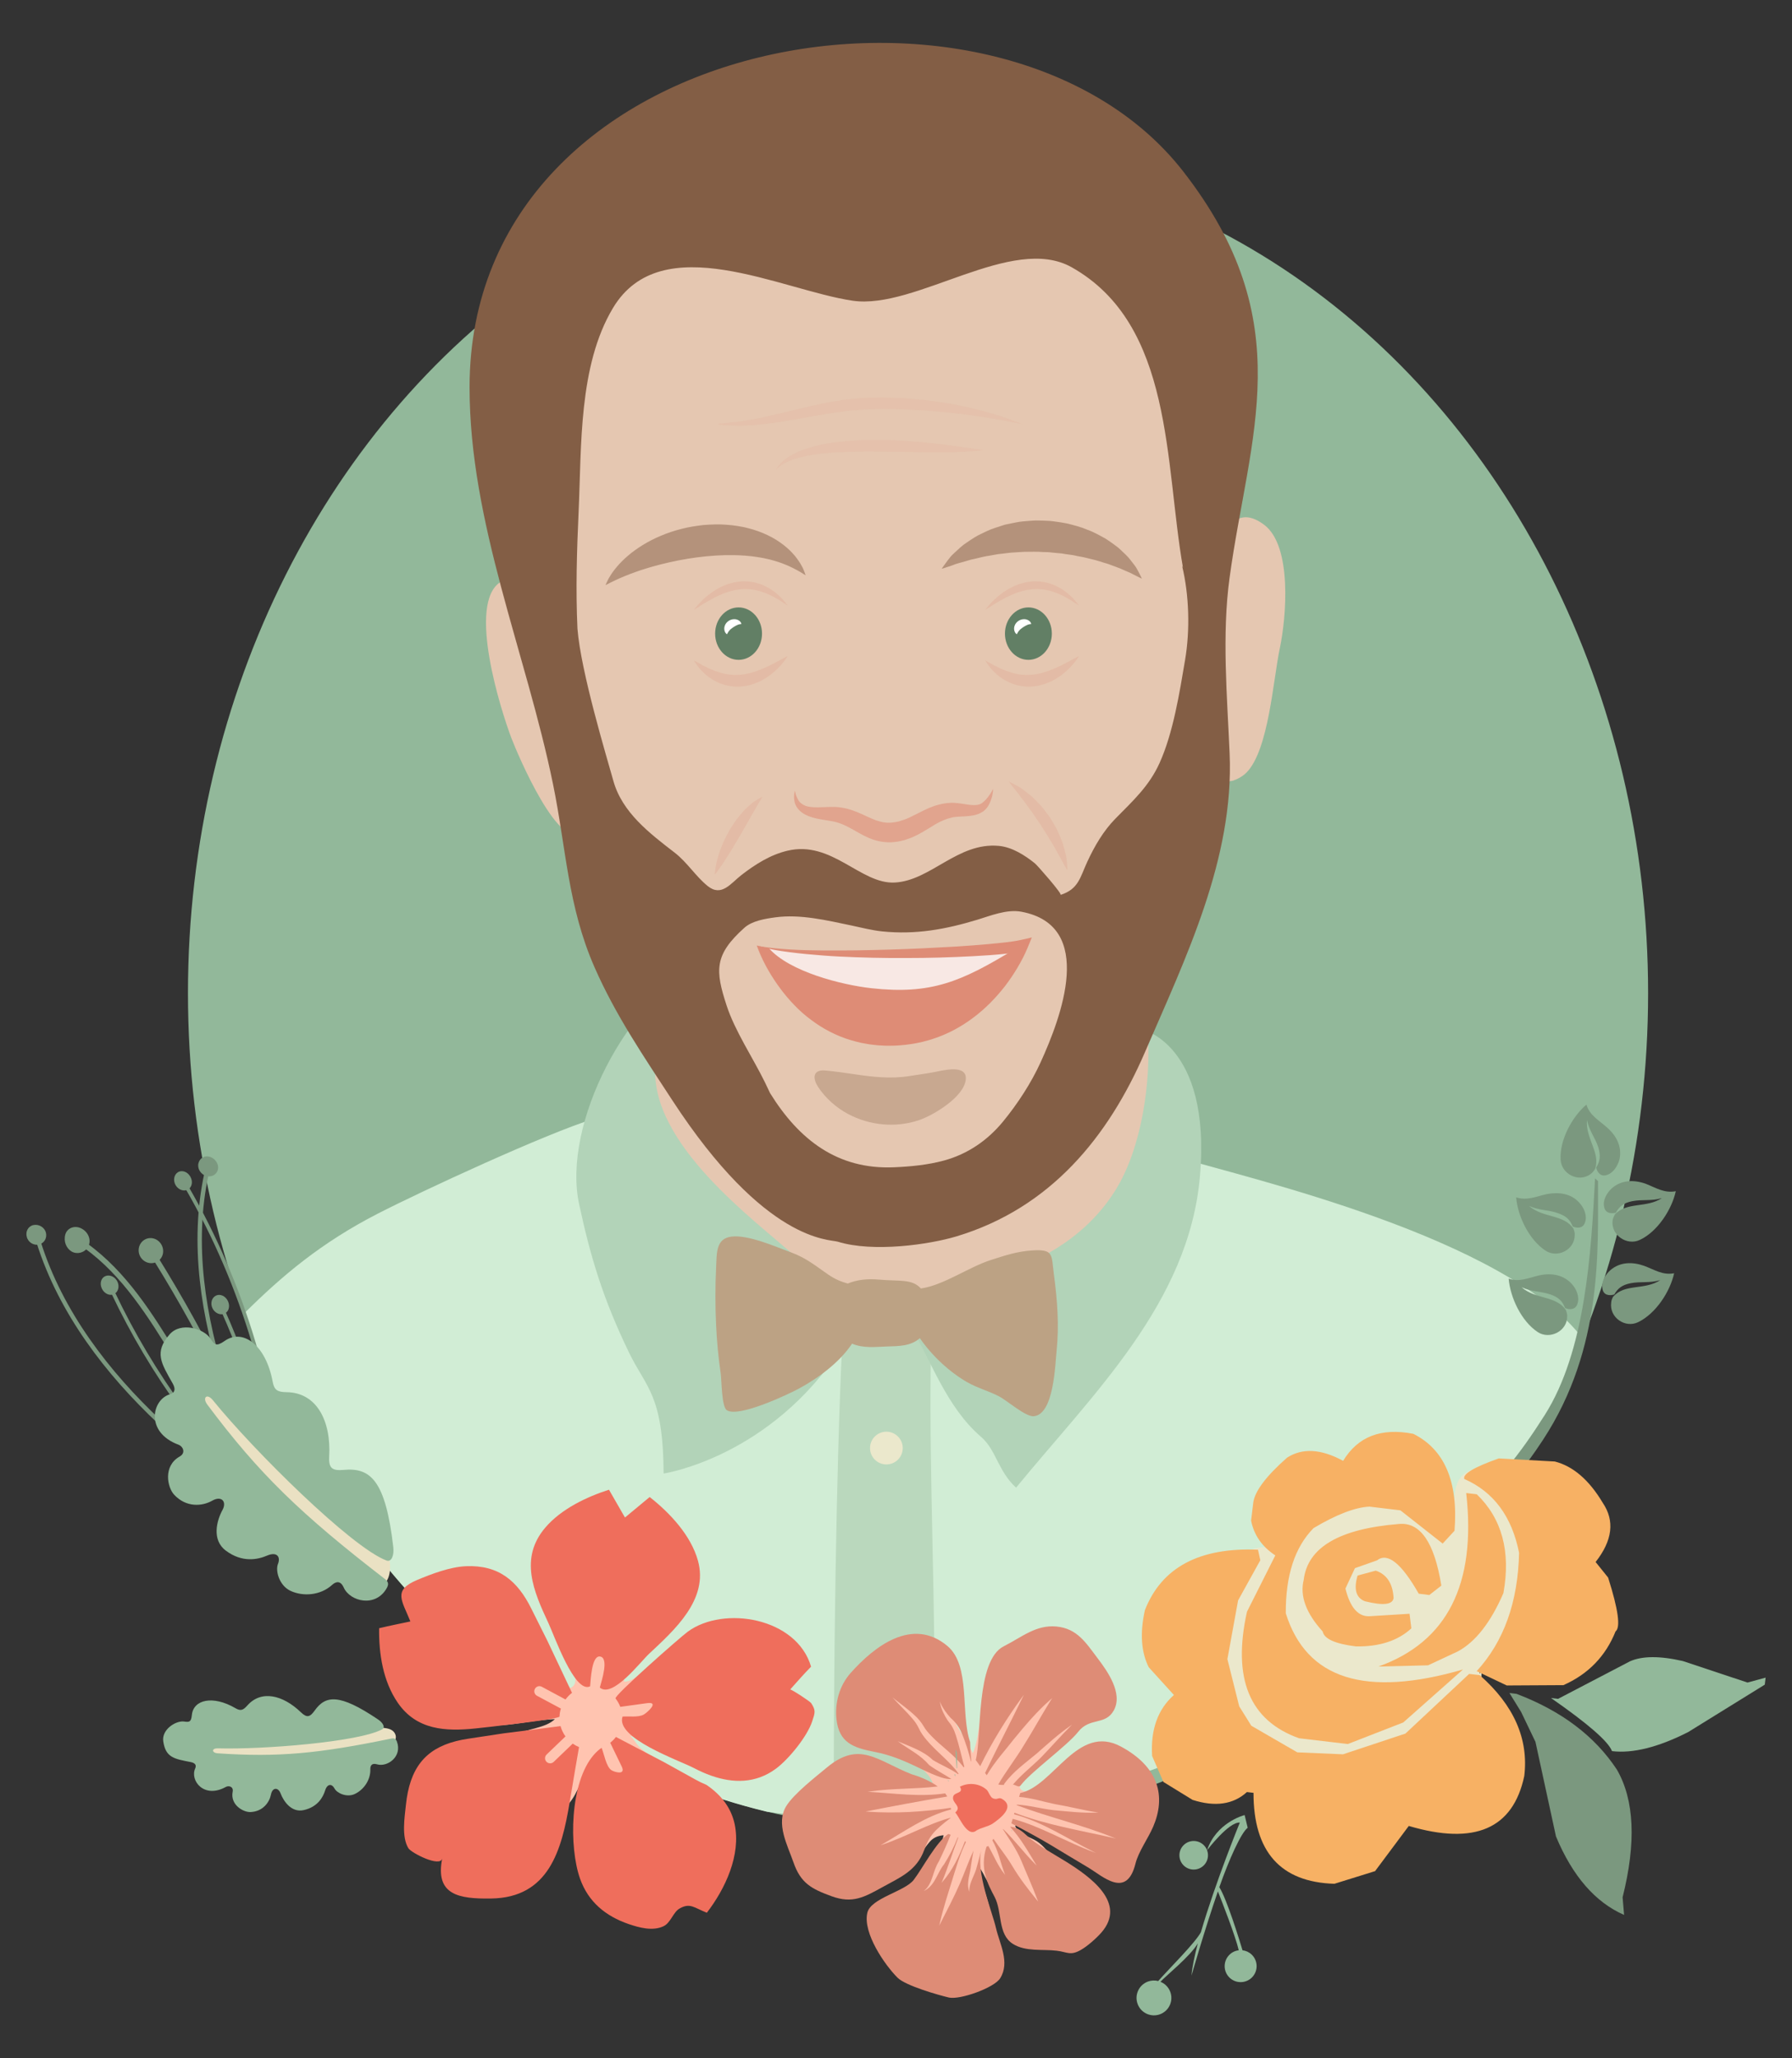 <?xml version="1.0" encoding="utf-8"?>
<!-- Generator: Adobe Illustrator 17.0.0, SVG Export Plug-In . SVG Version: 6.00 Build 0)  -->
<!DOCTYPE svg PUBLIC "-//W3C//DTD SVG 1.1//EN" "http://www.w3.org/Graphics/SVG/1.1/DTD/svg11.dtd">
<svg version="1.1" id="Layer_1" xmlns="http://www.w3.org/2000/svg" xmlns:xlink="http://www.w3.org/1999/xlink" x="0px" y="0px"
	 width="270px" height="310px" viewBox="0 0 270 310" enable-background="new 0 0 270 310" xml:space="preserve">
<rect x="0" y="0" width="270" height="310" fill="#333333" stroke="none"/>
<g>
	<g>
		<ellipse fill="#92B89A" cx="138.32" cy="149.577" rx="110" ry="126"/>
	</g>
	<path fill="#D1EDD5" d="M178.036,174.458l-3.996,9.314L147.4,197.626l-18.471,4.973c0,0-30.193-36.938-39.43-34.1
		c-7.203,2.214-25.883,10.854-32.581,14.292c-8.498,4.362-14.387,9.308-20.213,15.105c13.735,37.856,43.119,66.383,78.907,74.987
		c29.572,4.207,61.426-3.625,87.069-21.123c15.438-12.78,27.866-30.032,35.831-50.104
		C226.875,186.301,187.966,177.456,178.036,174.458z"/>
	<g>
		<path fill="#E5C7B1" d="M98.346,179.975c-3.936-7.26-2.175-15.65-1.183-23.472c0.322-2.543,1.537-5.768,3.946-7.103
			c1.465-0.812,2.795-0.473,4.391-0.587c1.036-0.074,2.787-0.977,3.657-0.766c0.567,0.137,0.758,0.903,1.241,1.244
			c1.126,0.794,2.364,1.403,3.557,2.119c4.191,2.516,7.833,6.109,12.868,6.644c7.117,0.757,14.906-0.126,22.064-0.356
			c4.685-0.15,8.253-1.872,12.39-3.575c3.596-1.48,6.918-1.936,10.256,0.252c1.39,0.911,1.794-0.707,1.39,0.911
			c-0.592,2.367,3.512,8.653,3.729,10.88c0.658,6.757,1.861,10.158-0.069,16.643c-2.526,8.489-10.597,13.51-19.261,13.551
			c-4.612,0.022-8.034,1.678-12.389,2.938c-5.921,1.713-13.092,2.93-19.234,2.138c-8.699-1.123-18.36-6.7-21.658-15.006
			c-0.878-2.211-2.444-4.108-3.925-5.929c-0.795-0.977-1.13-1.317-2.515-1.3c0.189-0.053,0.371-0.124,0.547-0.212"/>
		<path fill="#BAD8BD" d="M141.486,273.585c-0.069-4.805-0.708-17.738-0.707-22.501c0.003-13.956-0.984-36.732-0.402-50.617
			c0.508-12.126-13.576-6.484-12.832-0.456l-0.668,2.819c-0.857,17.142-1.339,49.593-1.24,71.172
			C130.786,274.537,136.226,273.984,141.486,273.585z"/>
		<path fill="#B2D3B8" d="M106.935,147.547c-0.047,0.03-0.09,0.058-0.129,0.084c-1.478,1.008-2.848,2.743-3.996,4.106
			c-1.142,1.356-2.155,2.828-2.908,4.438c-5.462,11.67,9.224,23.959,17.079,30.605c3.345,2.83,5.954,5.267,9.711,7.521
			c7.999,4.8,3.483,3.413,0.185,8.53c-10.756,16.69-26.889,19.101-26.889,19.101c-0.073-11.906-2.618-12.868-5.192-18.173
			c-3.987-8.217-5.859-14.584-7.543-22.411c-2.595-12.065,7.364-31.078,18.545-36.339c1.851-0.871,2.646-0.001,2.647,0
			C109.463,146.125,107.708,147.056,106.935,147.547z"/>
		<path fill="#B2D3B8" d="M136.806,199.014c3.519,5.944,5.735,12.855,11.022,17.406c2.269,1.953,2.538,5.157,5.266,7.637
			c11.576-14.132,25.989-27.776,27.692-46.785c1.837-20.519-9.363-22.146-7.863-21.985c0.546,7.506-0.868,17.571-4.851,23.959
			c-5.235,8.395-14.328,12.488-23.594,14.051c-2.386,0.402-2.723,2.791-4.749,4.268c-1.032,0.753-6.312-3.104-6.138-1.727
			c0.254,2.018,3.612,2.82,4.71,4.308c0.181-0.275,0.068-0.46-0.34-0.555"/>
		<path fill="#BCA284" d="M158.797,191.996c-0.405-3.017,0.032-3.879-3.287-3.665c-2.269,0.146-4.046,0.745-6.228,1.444
			c-3.363,1.079-7.04,3.771-10.53,4.288c-1.337-1.483-3.217-1.06-6.272-1.336c-1.854-0.168-3.42,0.034-4.746,0.591
			c-0.984-0.263-1.955-0.678-2.909-1.329c-1.951-1.331-3.31-2.511-5.638-3.363c-2.385-0.873-6.467-2.694-8.992-2.374
			c-2.357,0.298-2.193,2.501-2.3,4.674c-0.141,2.843-0.133,5.812,0,8.653c0.112,2.411,0.339,4.882,0.688,7.245
			c0.153,1.033,0.123,5.025,0.919,5.564c1.733,1.173,9.173-2.332,10.875-3.252c2.882-1.557,6.084-3.903,8.005-6.765
			c1.698,0.724,3.499,0.487,5.207,0.429c1.865-0.064,3.618-0.034,5.003-1.258c1.796,2.61,4.438,5.1,7.206,6.674
			c1.46,0.83,3.183,1.293,4.704,2.08c1.24,0.642,4.005,3.103,5.247,3.003c3.047-0.245,3.232-7.778,3.457-9.943
			C159.594,199.577,159.3,195.742,158.797,191.996z"/>
		<circle fill="#EBE8CC" cx="133.551" cy="218.097" r="2.465"/>
		<circle fill="#EBE8CC" cx="132.423" cy="252.616" r="2.465"/>
		<g>
			<g>
				<g>
					<path fill="#7B987F" d="M41.444,227.566c-2.949-6.077-5.636-12.277-7.74-18.689c-3.439-10.419-5.199-21.687-2.918-32.158
						l0.64,0.201c-2.248,10.307-0.519,21.438,2.897,31.785c2.081,6.343,4.743,12.491,7.67,18.529L41.444,227.566z"/>
					<path fill="#7B987F" d="M29.907,175.181c-0.22,0.811,0.336,1.686,1.141,1.926c0.823,0.246,1.577-0.186,1.779-0.93
						c0.19-0.75-0.306-1.606-1.103-1.913C30.924,173.956,30.111,174.366,29.907,175.181z"/>
				</g>
			</g>
			<g>
				<g>
					<path fill="#7B987F" d="M40.815,227.989c-5.88-4.12-11.603-8.511-16.898-13.491c-7.987-7.486-15.032-16.645-18.395-27.281
						l0.621-0.17c3.309,10.473,10.26,19.525,18.191,26.961c5.241,4.929,10.918,9.287,16.762,13.384L40.815,227.989z"/>
					<path fill="#7B987F" d="M4.041,186.313c0.225,0.846,1.113,1.331,1.888,1.11c0.791-0.227,1.189-1.022,0.983-1.801
						c-0.22-0.776-1.049-1.276-1.852-1.118C4.257,184.661,3.801,185.471,4.041,186.313z"/>
				</g>
			</g>
			<g>
				<g>
					<path fill="#7B987F" d="M41.156,227.745c-1.158-1.656-2.323-3.306-3.502-4.935c-4.461-5.71-7.839-12.204-11.551-18.35
						c-3.729-6.084-7.676-12.391-13.394-16.488l0.411-0.702c5.959,4.283,9.908,10.665,13.667,16.779
						c3.744,6.202,7.062,12.596,11.507,18.284c1.097,1.517,2.18,3.049,3.257,4.587L41.156,227.745z"/>
					<path fill="#7B987F" d="M10.785,188.493c0.811,0.464,1.897,0.223,2.449-0.64c0.556-0.87,0.211-2.155-0.853-2.766
						c-1.059-0.627-2.249-0.164-2.536,0.826C9.54,186.946,9.981,188.01,10.785,188.493z"/>
				</g>
			</g>
			<g>
				<g>
					<path fill="#7B987F" d="M41.853,227.17c-5.198-12.891-11.293-25.426-18.663-37.298l0.68-0.416
						c7.43,11.968,13.571,24.61,18.799,37.603L41.853,227.17z"/>
					<path fill="#7B987F" d="M21.176,189.33c0.545,0.888,1.687,1.183,2.553,0.659c0.865-0.523,1.116-1.682,0.56-2.588
						c-0.555-0.906-1.696-1.202-2.55-0.66C20.884,187.281,20.633,188.441,21.176,189.33z"/>
				</g>
			</g>
			<g>
				<g>
					<path fill="#7B987F" d="M40.801,227.846c-9.882-9.41-18.171-20.665-24.04-33.083l0.513-0.225
						c5.851,12.388,14.146,23.629,24.032,33.013L40.801,227.846z"/>
					<path fill="#7B987F" d="M15.335,194.052c0.351,0.77,1.16,1.161,1.807,0.874c0.648-0.288,0.901-1.122,0.564-1.863
						c-0.337-0.742-1.146-1.132-1.808-0.875C15.238,192.446,14.984,193.28,15.335,194.052z"/>
				</g>
			</g>
			<g>
				<g>
					<path fill="#7B987F" d="M42.281,226.763c-1.387-10.009-4.162-19.918-8.34-29.287l-0.516,0.22
						c4.167,9.34,6.931,19.235,8.305,29.23L42.281,226.763z"/>
					<path fill="#7B987F" d="M34.348,195.972c0.356,0.769,0.116,1.613-0.54,1.887c-0.654,0.275-1.462-0.103-1.804-0.841
						c-0.342-0.739-0.1-1.583,0.539-1.887C33.184,194.827,33.992,195.203,34.348,195.972z"/>
				</g>
			</g>
			<g>
				<g>
					<path fill="#7B987F" d="M42.96,226.803c-1.109-16.625-6.007-33.316-14.534-48.058l-0.482,0.283
						c8.51,14.706,13.389,31.408,14.46,48.018L42.96,226.803z"/>
					<path fill="#7B987F" d="M28.662,177.187c0.436,0.728,0.29,1.605-0.323,1.958c-0.614,0.353-1.45,0.072-1.868-0.627
						c-0.419-0.699-0.273-1.577,0.324-1.957C27.391,176.179,28.227,176.46,28.662,177.187z"/>
				</g>
			</g>
		</g>
		<g>
			<path fill-rule="evenodd" clip-rule="evenodd" fill="#E5C7B1" d="M126.725,178.522c4.816,1.495,12.425,0.385,16.081-0.711
				c12.754-3.829,20.618-13.488,25.571-24.951c5.529-12.795,12.107-26.245,11.493-40.515c-0.332-7.715-1.064-16.058-0.009-23.805
				c1.108-8.132,1.122-15.95-0.295-24.114c-2.531-14.591-11.253-27.554-25.365-33.289c-14.335-5.825-31.809-9.558-45.802-1.652
				c-6.848,3.869-13.802,6.663-18.53,13.18c-4.734,6.525-6.808,17.994-7.589,25.851c-1.595,16.041,2.67,32.517,5.84,47.98
				c1.793,8.75,1.999,16.543,5.62,24.806c2.862,6.531,6.705,12.147,10.541,18.028C116.915,178.698,125.596,178.171,126.725,178.522z
				"/>
			<path fill-rule="evenodd" clip-rule="evenodd" fill="#E5C7B1" d="M87.818,125.08c-3.35,3.836-9.844-11.484-10.777-13.946
				c-1.58-4.169-6.691-20.257-1.631-23.482c6.949-4.429,11.659,29.432,12.088,34.057c0.114,1.232,0.489,2.701,0.249,4.12
				c-0.457,0.108-0.757,0.281-1.159,0.482"/>
			<path fill-rule="evenodd" clip-rule="evenodd" fill="#E5C7B1" d="M186.262,117.286c-0.658,0.431-1.755,0.606-2.8,0.339
				c-2.264-5.986-0.588-15.945-0.913-22.458c-0.191-3.823,0.162-21.922,7.916-16.129c4.275,3.193,3.335,14.019,2.371,18.56
				c-1.018,4.794-1.673,15.348-5.025,18.756c-0.704,0.715-1.688,1.139-2.37,1.343"/>
			<g opacity="0.2">
				<path fill="#DE8C76" d="M107.696,131.738c0,0,0.009-0.229,0.058-0.618c0.052-0.39,0.12-0.936,0.298-1.582
					c0.165-0.65,0.401-1.398,0.722-2.158c0.155-0.384,0.318-0.781,0.523-1.165c0.193-0.39,0.406-0.778,0.616-1.167
					c0.228-0.38,0.47-0.753,0.714-1.115c0.235-0.367,0.492-0.713,0.766-1.033c0.266-0.324,0.532-0.629,0.787-0.914
					c0.276-0.273,0.551-0.519,0.803-0.742c0.259-0.219,0.479-0.427,0.725-0.571c0.23-0.156,0.442-0.276,0.612-0.376
					c0.342-0.199,0.545-0.291,0.545-0.291s-0.104,0.212-0.301,0.547c-0.099,0.166-0.215,0.37-0.36,0.585
					c-0.15,0.208-0.27,0.495-0.434,0.768c-0.157,0.281-0.336,0.574-0.522,0.883c-0.172,0.325-0.357,0.662-0.558,1.002
					c-0.101,0.169-0.204,0.342-0.308,0.516c-0.095,0.181-0.195,0.363-0.299,0.543c-0.2,0.366-0.427,0.721-0.637,1.088
					c-0.21,0.368-0.418,0.738-0.638,1.093c-0.216,0.359-0.428,0.713-0.634,1.055c-0.205,0.343-0.422,0.668-0.618,0.978
					c-0.191,0.311-0.381,0.603-0.562,0.872c-0.376,0.529-0.677,1.003-0.915,1.313C107.848,131.565,107.696,131.738,107.696,131.738z
					"/>
				<path fill="#DE8C76" d="M152.019,117.724c0,0,0.244,0.105,0.648,0.316c0.201,0.107,0.449,0.232,0.719,0.392
					c0.136,0.079,0.281,0.164,0.434,0.253c0.147,0.101,0.294,0.219,0.453,0.337c0.316,0.237,0.661,0.498,1.015,0.79
					c0.351,0.294,0.671,0.639,1.02,0.989c0.347,0.351,0.699,0.721,1.002,1.141c0.317,0.409,0.635,0.829,0.936,1.26
					c0.27,0.452,0.542,0.902,0.794,1.354c0.273,0.44,0.453,0.922,0.652,1.372c0.182,0.459,0.391,0.885,0.504,1.326
					c0.127,0.435,0.231,0.85,0.324,1.231c0.044,0.191,0.098,0.37,0.129,0.547c0.021,0.179,0.042,0.35,0.061,0.51
					c0.042,0.318,0.06,0.597,0.078,0.825c0.034,0.457,0.032,0.718,0.032,0.718s-0.149-0.226-0.372-0.622
					c-0.11-0.198-0.248-0.436-0.385-0.712c-0.136-0.277-0.302-0.582-0.497-0.908c-0.191-0.327-0.396-0.679-0.595-1.055
					c-0.185-0.383-0.459-0.749-0.685-1.152c-0.242-0.396-0.457-0.82-0.736-1.218c-0.269-0.403-0.526-0.822-0.785-1.24
					c-0.279-0.405-0.558-0.81-0.832-1.209c-0.14-0.197-0.26-0.408-0.404-0.597c-0.143-0.19-0.284-0.378-0.423-0.563
					c-0.279-0.367-0.524-0.754-0.785-1.085c-0.265-0.326-0.504-0.65-0.729-0.952c-0.221-0.301-0.43-0.587-0.64-0.824
					c-0.204-0.239-0.37-0.461-0.51-0.641C152.165,117.947,152.019,117.724,152.019,117.724z"/>
			</g>
			<g opacity="0.5">
				<path fill="#835E45" d="M121.384,86.644c0,0-0.12-0.071-0.344-0.205c-0.215-0.134-0.543-0.358-0.947-0.562
					c-0.387-0.222-0.884-0.455-1.436-0.709c-0.292-0.106-0.578-0.242-0.893-0.355c-0.327-0.096-0.639-0.235-0.994-0.325
					c-0.354-0.09-0.698-0.215-1.083-0.283c-0.186-0.043-0.376-0.087-0.568-0.131c-0.195-0.034-0.393-0.069-0.594-0.105
					c-0.395-0.076-0.815-0.122-1.231-0.184c-0.431-0.023-0.85-0.103-1.296-0.113c-0.878-0.07-1.797-0.065-2.726-0.06
					c-0.932,0.023-1.883,0.081-2.832,0.173c-0.952,0.091-1.901,0.223-2.839,0.372c-0.468,0.084-0.932,0.168-1.39,0.25
					c-0.458,0.097-0.91,0.193-1.355,0.287c-0.892,0.196-1.747,0.421-2.562,0.649c-0.404,0.119-0.805,0.229-1.183,0.357
					c-0.387,0.112-0.753,0.24-1.106,0.365c-0.713,0.239-1.359,0.494-1.937,0.732c-0.576,0.24-1.088,0.462-1.501,0.668
					c-0.421,0.198-0.758,0.362-0.98,0.487c-0.234,0.117-0.359,0.179-0.359,0.179s0.05-0.13,0.161-0.366
					c0.113-0.234,0.27-0.594,0.537-1.003c0.251-0.427,0.606-0.906,1.05-1.433c0.447-0.523,0.992-1.082,1.639-1.629
					c0.642-0.56,1.392-1.089,2.216-1.607c0.831-0.5,1.738-0.986,2.718-1.388c0.975-0.418,2.017-0.767,3.099-1.039
					c1.079-0.288,2.205-0.456,3.336-0.59c1.137-0.084,2.282-0.135,3.412-0.046c0.565,0.033,1.125,0.097,1.676,0.186
					c0.551,0.088,1.094,0.183,1.621,0.33c1.057,0.256,2.057,0.625,2.964,1.059c0.91,0.425,1.717,0.949,2.41,1.481
					c0.347,0.265,0.656,0.557,0.947,0.821c0.28,0.284,0.533,0.563,0.762,0.825c0.436,0.554,0.781,1.05,1.014,1.505
					c0.26,0.43,0.356,0.792,0.461,1.031C121.337,86.513,121.384,86.644,121.384,86.644z"/>
			</g>
			<g opacity="0.5">
				<path fill="#835E45" d="M141.885,85.666c0,0,0.299-0.466,0.868-1.218c0.145-0.184,0.305-0.389,0.48-0.611
					c0.178-0.22,0.423-0.422,0.664-0.661c0.497-0.446,1.075-1.032,1.769-1.468c0.688-0.467,1.445-0.993,2.324-1.381
					c0.433-0.212,0.883-0.428,1.354-0.618c0.475-0.176,0.971-0.327,1.474-0.493c0.253-0.074,0.505-0.18,0.768-0.229
					c0.263-0.053,0.528-0.107,0.794-0.162c0.534-0.1,1.075-0.239,1.629-0.283c0.553-0.045,1.112-0.107,1.675-0.134
					c0.563-0.045,1.127,0.009,1.693,0.011l0.847,0.043c0.282,0.019,0.56,0.069,0.84,0.103c0.558,0.073,1.112,0.16,1.657,0.268
					c1.083,0.263,2.142,0.535,3.118,0.956c0.995,0.35,1.889,0.877,2.731,1.337c0.412,0.253,0.796,0.535,1.165,0.797
					c0.364,0.273,0.724,0.511,1.028,0.814c0.617,0.583,1.185,1.08,1.592,1.641c0.415,0.545,0.793,0.976,1.011,1.425
					c0.471,0.856,0.679,1.349,0.679,1.349s-0.522-0.235-1.329-0.655c-0.383-0.23-0.927-0.41-1.477-0.669
					c-0.539-0.275-1.216-0.472-1.89-0.74c-0.332-0.143-0.707-0.241-1.083-0.353c-0.379-0.106-0.746-0.254-1.147-0.353
					c-0.81-0.182-1.621-0.437-2.502-0.577c-0.439-0.067-0.862-0.206-1.318-0.245c-0.451-0.055-0.903-0.121-1.355-0.202
					c-0.457-0.057-0.923-0.066-1.383-0.128c-0.231-0.021-0.461-0.06-0.694-0.068l-0.699-0.016c-0.932-0.084-1.861-0.028-2.783-0.035
					c-0.461,0.004-0.912,0.068-1.365,0.083c-0.453,0.025-0.902,0.048-1.337,0.116c-0.438,0.053-0.869,0.117-1.301,0.152
					c-0.426,0.054-0.829,0.164-1.24,0.222c-0.828,0.108-1.577,0.328-2.303,0.49c-0.183,0.039-0.362,0.078-0.537,0.116
					c-0.174,0.04-0.325,0.102-0.488,0.144c-0.32,0.091-0.624,0.189-0.923,0.267c-0.298,0.085-0.581,0.149-0.848,0.24
					c-0.265,0.098-0.509,0.188-0.729,0.27C142.42,85.524,141.885,85.666,141.885,85.666z"/>
			</g>
			<g opacity="0.2">
				<path fill="#DE8C76" d="M148.434,99.473c0,0,0.238,0.111,0.63,0.332c0.194,0.111,0.43,0.246,0.7,0.401
					c0.275,0.129,0.58,0.27,0.892,0.439c0.318,0.16,0.699,0.274,1.063,0.441c0.381,0.128,0.781,0.253,1.192,0.356
					c0.21,0.035,0.42,0.077,0.631,0.122c0.21,0.049,0.432,0.035,0.647,0.065l0.326,0.031l0.33-0.011
					c0.22-0.015,0.441,0.015,0.661-0.032l0.662-0.08c0.217-0.056,0.437-0.098,0.654-0.145c0.428-0.123,0.863-0.228,1.268-0.397
					c0.414-0.143,0.805-0.323,1.183-0.487c0.371-0.179,0.733-0.342,1.061-0.512c0.32-0.181,0.635-0.323,0.9-0.475
					c0.263-0.153,0.513-0.265,0.704-0.379c0.39-0.216,0.631-0.327,0.631-0.327s-0.134,0.224-0.399,0.593
					c-0.268,0.365-0.673,0.876-1.241,1.416c-0.281,0.273-0.606,0.553-0.967,0.83c-0.371,0.264-0.767,0.544-1.219,0.774
					c-0.218,0.13-0.451,0.241-0.697,0.336c-0.246,0.096-0.484,0.219-0.749,0.284c-0.262,0.073-0.526,0.152-0.794,0.217l-0.83,0.119
					c-0.276,0.046-0.562,0.015-0.841,0.024c-0.14,0-0.28-0.001-0.419-0.008l-0.412-0.062c-0.553-0.057-1.069-0.228-1.56-0.398
					c-0.249-0.075-0.467-0.21-0.69-0.317c-0.216-0.12-0.442-0.208-0.63-0.347c-0.379-0.273-0.738-0.513-1.034-0.789
					c-0.297-0.275-0.551-0.541-0.77-0.772c-0.208-0.235-0.353-0.466-0.488-0.647C148.57,99.699,148.434,99.473,148.434,99.473z"/>
				<path fill="#DE8C76" d="M104.541,99.473c0,0,0.238,0.111,0.63,0.332c0.194,0.111,0.43,0.246,0.7,0.401
					c0.275,0.129,0.58,0.27,0.892,0.439c0.318,0.16,0.699,0.274,1.063,0.441c0.381,0.128,0.781,0.253,1.192,0.356
					c0.21,0.035,0.42,0.077,0.631,0.122c0.21,0.049,0.432,0.035,0.647,0.065l0.326,0.031l0.33-0.011
					c0.22-0.015,0.441,0.015,0.661-0.032l0.662-0.08c0.217-0.056,0.437-0.098,0.654-0.145c0.428-0.123,0.863-0.228,1.268-0.397
					c0.414-0.143,0.804-0.323,1.183-0.487c0.371-0.179,0.733-0.342,1.061-0.512c0.32-0.181,0.635-0.323,0.9-0.475
					c0.263-0.153,0.513-0.265,0.704-0.379c0.39-0.216,0.631-0.327,0.631-0.327s-0.134,0.224-0.398,0.593
					c-0.268,0.365-0.673,0.876-1.242,1.416c-0.281,0.273-0.606,0.553-0.967,0.83c-0.371,0.264-0.766,0.544-1.219,0.774
					c-0.218,0.13-0.451,0.241-0.697,0.336c-0.246,0.096-0.484,0.219-0.749,0.284c-0.262,0.073-0.526,0.152-0.794,0.217l-0.83,0.119
					c-0.276,0.046-0.562,0.015-0.841,0.024c-0.14,0-0.28-0.001-0.419-0.008l-0.412-0.062c-0.553-0.057-1.069-0.228-1.56-0.398
					c-0.249-0.075-0.467-0.21-0.69-0.317c-0.216-0.12-0.442-0.208-0.63-0.347c-0.379-0.273-0.738-0.513-1.034-0.789
					c-0.297-0.275-0.551-0.541-0.77-0.772c-0.208-0.235-0.353-0.466-0.488-0.647C104.676,99.699,104.541,99.473,104.541,99.473z"/>
			</g>
			<g opacity="0.2">
				<path fill="#DE8C76" d="M118.676,91.199c0,0-0.22-0.131-0.591-0.375c-0.184-0.123-0.408-0.271-0.665-0.442
					c-0.266-0.146-0.562-0.308-0.871-0.494c-0.315-0.179-0.692-0.314-1.056-0.502c-0.185-0.092-0.393-0.137-0.594-0.21
					c-0.207-0.055-0.401-0.162-0.62-0.198c-0.214-0.046-0.432-0.094-0.652-0.141c-0.219-0.053-0.449-0.044-0.674-0.08l-0.341-0.039
					l-0.345,0.008c-0.23,0.015-0.462-0.013-0.691,0.035l-0.691,0.082c-0.227,0.053-0.453,0.107-0.677,0.159
					c-0.439,0.14-0.89,0.244-1.299,0.434c-0.418,0.163-0.812,0.354-1.19,0.535c-0.367,0.199-0.723,0.382-1.043,0.568
					c-0.314,0.196-0.618,0.357-0.872,0.525c-0.254,0.168-0.491,0.297-0.672,0.422c-0.371,0.241-0.592,0.372-0.592,0.372
					s0.153-0.204,0.437-0.549c0.289-0.34,0.719-0.815,1.302-1.322c0.289-0.256,0.62-0.516,0.984-0.774
					c0.372-0.247,0.764-0.517,1.213-0.726c0.217-0.118,0.444-0.227,0.685-0.317c0.239-0.092,0.473-0.209,0.731-0.267
					c0.255-0.067,0.513-0.135,0.771-0.203l0.801-0.117c0.267-0.045,0.542-0.012,0.811-0.02l0.404,0.004l0.398,0.054
					c0.535,0.042,1.032,0.216,1.512,0.364c0.471,0.169,0.903,0.395,1.298,0.613c0.378,0.252,0.741,0.471,1.04,0.728
					c0.3,0.257,0.562,0.502,0.79,0.717c0.218,0.22,0.378,0.438,0.523,0.606C118.523,90.994,118.676,91.199,118.676,91.199z"/>
				<path fill="#DE8C76" d="M162.57,91.199c0,0-0.22-0.131-0.591-0.375c-0.184-0.123-0.408-0.271-0.665-0.442
					c-0.266-0.146-0.562-0.308-0.871-0.494c-0.315-0.179-0.692-0.314-1.056-0.502c-0.185-0.092-0.393-0.137-0.594-0.21
					c-0.207-0.055-0.401-0.162-0.62-0.198c-0.214-0.046-0.432-0.094-0.652-0.141c-0.219-0.053-0.449-0.044-0.674-0.08l-0.341-0.039
					l-0.345,0.008c-0.23,0.015-0.462-0.013-0.691,0.035l-0.691,0.082c-0.227,0.053-0.453,0.107-0.677,0.159
					c-0.439,0.14-0.89,0.244-1.298,0.434c-0.418,0.163-0.812,0.354-1.19,0.535c-0.367,0.199-0.723,0.382-1.043,0.568
					c-0.314,0.196-0.618,0.357-0.872,0.525c-0.254,0.168-0.491,0.297-0.672,0.422c-0.371,0.241-0.592,0.372-0.592,0.372
					s0.153-0.204,0.437-0.549c0.289-0.34,0.719-0.815,1.302-1.322c0.288-0.256,0.62-0.516,0.984-0.774
					c0.372-0.247,0.764-0.517,1.213-0.726c0.217-0.118,0.444-0.227,0.685-0.317c0.239-0.092,0.473-0.209,0.731-0.267
					c0.255-0.067,0.513-0.135,0.771-0.203l0.801-0.117c0.267-0.045,0.542-0.012,0.811-0.02l0.404,0.004l0.398,0.054
					c0.535,0.042,1.032,0.216,1.512,0.364c0.471,0.169,0.903,0.395,1.298,0.613c0.378,0.252,0.741,0.471,1.04,0.728
					c0.3,0.257,0.562,0.502,0.79,0.717c0.218,0.22,0.378,0.438,0.523,0.606C162.416,90.994,162.57,91.199,162.57,91.199z"/>
			</g>
			<path opacity="0.3" fill="#835E45" d="M122.738,162.091c-0.054,0.456,0.149,1.038,0.524,1.614
				c1.093,1.675,2.757,3.145,4.522,4.079c3.28,1.736,7.139,2.107,10.657,0.933c2.169-0.724,6.84-3.515,7.075-6.151
				c0.208-2.337-3.493-1.332-4.746-1.096c-1.239,0.233-2.482,0.392-3.725,0.594c-2.829,0.458-5.663,0.132-8.472-0.296
				c-1.392-0.212-2.778-0.396-4.178-0.535C123.301,161.125,122.808,161.504,122.738,162.091z"/>
			<g opacity="0.6">
				<path fill="#DE8C76" d="M119.755,119.066c0,0,0.035,0.135,0.101,0.387c0.047,0.261,0.182,0.615,0.389,0.985
					c0.198,0.395,0.592,0.714,1.083,0.915c0.506,0.196,1.166,0.247,1.931,0.241c0.772-0.004,1.635-0.084,2.669-0.049
					c0.27,0.017,0.524,0.027,0.842,0.088c0.247,0.047,0.451,0.062,0.76,0.148c0.602,0.141,1.099,0.328,1.62,0.535
					c1.029,0.416,1.949,0.906,2.813,1.224c0.863,0.298,1.652,0.45,2.503,0.339c0.213-0.027,0.425-0.04,0.644-0.099l0.327-0.07
					l0.041-0.008l0.01-0.002c0.021-0.006-0.148,0.046-0.07,0.022l0.024-0.008l0.097-0.032l0.193-0.064
					c0.25-0.087,0.53-0.17,0.755-0.254l0.593-0.258c0.857-0.403,1.8-0.923,2.808-1.38c1.039-0.443,2.165-0.758,3.253-0.8
					l0.201-0.016l0.025-0.002c-0.006,0,0.101-0.006,0.061-0.003l0.011,0.001l0.044,0.002l0.087,0.004l0.345,0.017
					c0.251,0.022,0.539,0.046,0.765,0.081c0.449,0.069,0.861,0.139,1.23,0.186c0.759,0.096,1.319,0.108,1.822-0.112
					c0.044-0.026,0.089-0.049,0.137-0.072l0.161-0.115c0.102-0.086,0.207-0.168,0.302-0.261c0.194-0.179,0.359-0.373,0.501-0.554
					c0.278-0.367,0.491-0.68,0.608-0.905c0.126-0.224,0.157-0.353,0.137-0.356c0.015-0.011,0.059,0.141,0.026,0.405
					c-0.03,0.264-0.086,0.654-0.25,1.131c-0.081,0.239-0.182,0.504-0.33,0.786c-0.069,0.143-0.161,0.287-0.264,0.433
					c-0.056,0.072-0.114,0.146-0.173,0.22c-0.079,0.078-0.159,0.158-0.241,0.239c-0.065,0.056-0.132,0.113-0.199,0.171l-0.006,0.005
					c-0.018,0.011,0.031-0.017-0.042,0.026l-0.017,0.01l-0.035,0.02l-0.07,0.04l-0.144,0.08c-0.099,0.053-0.2,0.106-0.302,0.16
					c-0.103,0.036-0.208,0.072-0.314,0.109c-0.218,0.083-0.436,0.128-0.655,0.164c-0.227,0.047-0.444,0.07-0.666,0.092
					c-0.448,0.047-0.885,0.054-1.316,0.079c-0.189,0.014-0.382,0.028-0.578,0.043l-0.342,0.043l-0.086,0.011l-0.043,0.005
					l-0.011,0.001c-0.048,0.003,0.053-0.003,0.039-0.001l-0.018,0.005l-0.145,0.041c-0.78,0.163-1.54,0.498-2.342,0.937
					c-0.812,0.472-1.67,1.059-2.73,1.616c-0.29,0.138-0.581,0.277-0.873,0.416c-0.275,0.118-0.514,0.191-0.775,0.286l-0.192,0.067
					l-0.096,0.034l-0.024,0.008l-0.109,0.033l-0.059,0.014l-0.469,0.111c-0.308,0.083-0.638,0.122-0.966,0.161
					c-1.322,0.158-2.733-0.13-3.858-0.62c-1.127-0.484-2.029-1.077-2.855-1.514c-0.405-0.223-0.838-0.421-1.178-0.564
					c-0.154-0.082-0.431-0.152-0.648-0.227c-0.148-0.056-0.368-0.101-0.56-0.15c-0.827-0.172-1.739-0.272-2.591-0.458
					c-0.853-0.184-1.688-0.478-2.323-0.972c-0.641-0.485-0.986-1.158-1.053-1.68c-0.101-0.529-0.053-0.931-0.008-1.178
					C119.731,119.204,119.755,119.066,119.755,119.066z"/>
			</g>
			<g>
				<path fill="#DE8C76" d="M114.021,142.404c7.292,2.136,34.944,1.174,40.009,0c0,0-6.286,14.97-20.413,14.359
					C119.49,156.153,114.021,142.404,114.021,142.404z"/>
				<path opacity="0.8" fill="#FFFFFF" d="M115.844,142.809c3.115,3.545,10.957,5.53,15.455,6.028
					c8.959,0.993,13.522-0.978,21.419-5.78c-1.822-1-6.357-0.001-8.775-0.001c-3.231,0-6.301,0.171-9.523,0.327
					c-4.477,0.217-8.781,0.161-13.423-0.07C119.392,143.233,117.518,143.053,115.844,142.809"/>
				<g>
					<path fill="#DE8C76" d="M114.021,142.404c0.817,0.195,1.644,0.3,2.474,0.391c0.83,0.085,1.661,0.157,2.494,0.206
						c1.665,0.102,3.335,0.141,5.004,0.153l2.504,0.001l2.504-0.018c1.671-0.02,3.334-0.074,5.008-0.114
						c3.332-0.096,6.67-0.264,9.997-0.457c1.663-0.105,3.325-0.226,4.979-0.379c0.827-0.078,1.652-0.157,2.47-0.252
						c0.809-0.101,1.643-0.202,2.382-0.372l1.632-0.374l-0.632,1.53c-0.453,1.098-0.966,2.063-1.541,3.038
						c-0.575,0.964-1.203,1.896-1.888,2.787c-1.383,1.768-2.969,3.396-4.786,4.746c-1.804,1.36-3.829,2.454-5.986,3.152
						c-0.533,0.194-1.087,0.319-1.631,0.472c-0.554,0.113-1.104,0.251-1.664,0.324c-0.559,0.085-1.118,0.162-1.681,0.194
						c-0.561,0.059-1.124,0.061-1.686,0.07c-0.15,0-0.26,0.007-0.443,0l-0.408-0.021l-0.815-0.042
						c-0.566-0.071-1.149-0.106-1.699-0.216c-1.116-0.168-2.204-0.482-3.27-0.837c-1.061-0.378-2.08-0.858-3.056-1.407
						c-0.969-0.562-1.887-1.201-2.753-1.899c-0.871-0.692-1.663-1.476-2.405-2.294c-0.741-0.82-1.426-1.686-2.055-2.587
						C115.815,146.396,114.755,144.459,114.021,142.404z M114.021,142.404c0.456,0.989,1.003,1.93,1.585,2.843
						c0.578,0.916,1.206,1.798,1.882,2.637c1.352,1.68,2.907,3.183,4.623,4.442c0.861,0.625,1.763,1.188,2.703,1.672
						c0.947,0.47,1.924,0.87,2.924,1.192c1.008,0.294,2.029,0.552,3.073,0.669c0.521,0.086,1.029,0.093,1.544,0.143l0.816,0.012
						l0.408,0.006c0.088,0.001,0.251-0.011,0.373-0.016c0.525-0.022,1.051-0.033,1.572-0.1c0.524-0.041,1.041-0.125,1.556-0.214
						c0.518-0.078,1.022-0.219,1.532-0.333c0.499-0.154,1.007-0.277,1.493-0.468c0.988-0.335,1.932-0.786,2.85-1.277
						c0.922-0.487,1.791-1.072,2.625-1.701c1.671-1.259,3.139-2.787,4.423-4.453c0.645-0.831,1.243-1.701,1.789-2.603
						c0.539-0.892,1.05-1.855,1.434-2.766l1.001,1.156c-0.896,0.196-1.727,0.286-2.577,0.387c-0.844,0.091-1.685,0.172-2.526,0.228
						c-1.681,0.12-3.359,0.206-5.037,0.275c-1.678,0.064-3.355,0.121-5.033,0.138c-1.678,0.02-3.354,0.024-5.035,0.014
						c-1.672-0.008-3.355-0.054-5.029-0.112c-1.677-0.059-3.353-0.135-5.027-0.267c-1.674-0.127-3.346-0.281-5.012-0.497
						c-0.832-0.112-1.665-0.224-2.489-0.39C115.638,142.855,114.814,142.672,114.021,142.404z"/>
				</g>
			</g>
			<g opacity="0.1">
				<path fill="#DE8C76" d="M116.919,70.728c0,0,0.069-0.106,0.198-0.306c0.118-0.206,0.345-0.471,0.669-0.808
					c0.174-0.148,0.366-0.312,0.575-0.49c0.224-0.156,0.471-0.325,0.743-0.491c0.551-0.313,1.195-0.644,1.93-0.897
					c0.729-0.281,1.539-0.504,2.404-0.702c0.865-0.18,1.782-0.364,2.735-0.463c0.953-0.114,1.938-0.213,2.94-0.257
					c1.001-0.039,2.018-0.07,3.032-0.071c1.015,0.006,2.027,0.032,3.022,0.081c0.995,0.041,1.971,0.126,2.914,0.198
					c0.944,0.066,1.852,0.171,2.713,0.264c0.861,0.088,1.673,0.195,2.421,0.295c1.498,0.192,2.741,0.385,3.615,0.512
					c0.875,0.129,1.376,0.203,1.376,0.203s-0.502,0.08-1.387,0.15c-0.884,0.071-2.15,0.136-3.662,0.152
					c-1.513,0.027-3.272,0.014-5.151-0.015c-1.873-0.021-3.87-0.043-5.867-0.066c-0.996-0.019-1.989-0.01-2.966,0.009
					c-0.975,0.036-1.936,0.033-2.859,0.098c-0.925,0.054-1.813,0.124-2.654,0.212c-0.833,0.116-1.628,0.213-2.341,0.374
					c-0.719,0.148-1.359,0.339-1.922,0.533c-0.277,0.104-0.526,0.225-0.769,0.318c-0.228,0.121-0.438,0.232-0.627,0.332
					c-0.342,0.236-0.642,0.421-0.807,0.596C117.015,70.644,116.919,70.728,116.919,70.728z"/>
				<path fill="#DE8C76" d="M109.097,63.884c0,0-0.184,0.016-0.53,0.045c-0.086,0.008-0.181,0.017-0.286,0.026l-0.008,0.001
					c-0.001,0.133,0.001-0.181,0.001-0.149l0.004,0l0.018-0.001l0.041-0.003l0.085-0.006c0.058-0.004,0.118-0.008,0.181-0.013
					c0.253-0.014,0.527-0.048,0.854-0.083c0.642-0.077,1.429-0.141,2.317-0.257c0.437-0.078,0.902-0.162,1.393-0.25
					c0.489-0.091,1-0.155,1.538-0.289c1.073-0.239,2.232-0.489,3.461-0.793c1.225-0.289,2.527-0.624,3.878-0.928
					c1.365-0.283,2.763-0.63,4.231-0.83c0.365-0.057,0.731-0.115,1.098-0.173c0.369-0.049,0.746-0.073,1.12-0.111
					c0.754-0.055,1.492-0.17,2.267-0.175c0.738-0.01,1.475-0.019,2.21-0.029c0.74,0.004,1.493,0.043,2.231,0.064
					c0.37,0.013,0.738,0.026,1.104,0.04c0.363,0.033,0.723,0.065,1.082,0.098c0.717,0.068,1.425,0.122,2.12,0.2
					c1.385,0.188,2.727,0.344,3.981,0.604c0.628,0.119,1.239,0.234,1.83,0.346c0.587,0.13,1.151,0.276,1.693,0.406
					c0.541,0.135,1.062,0.25,1.552,0.386c0.487,0.147,0.948,0.287,1.382,0.418c0.868,0.253,1.618,0.497,2.224,0.733
					c1.218,0.451,1.905,0.723,1.905,0.723s-0.733-0.13-1.998-0.383c-0.629-0.142-1.404-0.261-2.288-0.412
					c-0.441-0.075-0.911-0.156-1.406-0.24c-0.497-0.071-1.019-0.146-1.564-0.223c-0.545-0.075-1.11-0.164-1.698-0.235
					c-0.588-0.067-1.197-0.135-1.822-0.206c-1.246-0.169-2.574-0.216-3.935-0.358c-0.683-0.047-1.378-0.07-2.081-0.107
					c-0.704-0.039-1.413-0.067-2.124-0.074c-0.714-0.009-1.424-0.039-2.153-0.033c-0.734,0.019-1.472,0.038-2.209,0.058
					c-0.702-0.008-1.429,0.095-2.14,0.136c-0.357,0.031-0.714,0.048-1.07,0.09c-0.356,0.051-0.71,0.102-1.064,0.153
					c-1.412,0.184-2.812,0.429-4.164,0.662c-1.357,0.262-2.67,0.487-3.931,0.695c-1.25,0.231-2.457,0.368-3.565,0.501
					c-1.107,0.143-2.157,0.152-3.06,0.212c-0.904,0.015-1.686-0.049-2.334-0.067c-0.318-0.012-0.62-0.023-0.868-0.057
					c-0.063-0.007-0.123-0.013-0.181-0.02l-0.085-0.01l-0.042-0.005l-0.023-0.003l-0.006-0.001
					c-0.005,0.033-0.002-0.285,0.002-0.151l0.012,0.001c0.107,0.01,0.205,0.018,0.292,0.026
					C108.913,63.866,109.097,63.884,109.097,63.884z"/>
			</g>
			<g>
				<g>
					<ellipse fill="#627F65" cx="111.281" cy="95.431" rx="3.532" ry="3.949"/>
					<path fill="#FFFFFF" d="M109.522,95.534c0,0-0.056-0.047-0.135-0.132c-0.035-0.046-0.092-0.086-0.124-0.163
						c-0.037-0.076-0.078-0.17-0.105-0.28c-0.047-0.205-0.053-0.476,0.056-0.742c0.095-0.272,0.302-0.515,0.546-0.687
						c0.124-0.085,0.257-0.151,0.395-0.196c0.138-0.043,0.277-0.074,0.415-0.075c0.272-0.018,0.531,0.061,0.718,0.172
						c0.191,0.111,0.307,0.262,0.36,0.373c0.051,0.119,0.059,0.186,0.059,0.186s-0.067,0.005-0.183,0.014
						c-0.048-0.001-0.117,0.026-0.175,0.034c-0.058,0.008-0.131,0.047-0.19,0.06c-0.257,0.113-0.513,0.255-0.728,0.408
						c-0.216,0.145-0.409,0.296-0.6,0.531c-0.072,0.096-0.168,0.226-0.211,0.336C109.564,95.474,109.522,95.534,109.522,95.534z"/>
				</g>
				<g>
					<ellipse fill="#627F65" cx="154.948" cy="95.431" rx="3.532" ry="3.949"/>
					<path fill="#FFFFFF" d="M153.189,95.534c0,0-0.056-0.047-0.135-0.132c-0.035-0.046-0.092-0.086-0.124-0.163
						c-0.037-0.076-0.078-0.17-0.105-0.28c-0.047-0.205-0.053-0.476,0.056-0.742c0.095-0.272,0.303-0.515,0.546-0.687
						c0.124-0.085,0.257-0.151,0.395-0.196c0.138-0.043,0.277-0.074,0.415-0.075c0.272-0.018,0.531,0.061,0.718,0.172
						c0.191,0.111,0.307,0.262,0.36,0.373c0.051,0.119,0.059,0.186,0.059,0.186s-0.067,0.005-0.183,0.014
						c-0.048-0.001-0.117,0.026-0.175,0.034c-0.058,0.008-0.131,0.047-0.19,0.06c-0.257,0.113-0.513,0.255-0.728,0.408
						c-0.216,0.145-0.409,0.296-0.6,0.531c-0.072,0.096-0.168,0.226-0.211,0.336C153.231,95.474,153.189,95.534,153.189,95.534z"/>
				</g>
			</g>
			<path fill="#835E45" d="M185.257,87.032c2.928-21.483,10.722-38.461-6.966-61.192C151.046-9.167,70.748,4.192,70.748,58.329
				c0,20.44,8.525,40.011,12.574,59.768c1.993,9.721,2.221,18.381,6.244,27.561c3.18,7.257,7.45,13.497,11.712,20.031
				c14.038,21.519,23.683,20.934,24.938,21.323c5.351,1.661,13.806,0.428,17.868-0.79c14.172-4.254,22.908-14.986,28.413-27.723
				c6.143-14.217,13.452-29.161,12.769-45.016C184.898,104.911,184.084,95.64,185.257,87.032z M106.622,133.446
				c-1.815-1.464-3.068-3.561-4.996-5.047c-3.737-2.88-7.88-6.022-9.208-10.78c-1.016-3.64-4.906-16.446-5.413-22.929
				c-0.271-5.855-0.097-11.666,0.176-17.664c0.447-9.8-0.029-21.962,5.176-30.64c7.329-12.221,25.369-2.668,36.121-1.093
				c9.48,1.389,24.019-10.087,32.992-5.039c15.381,8.655,14,29.53,16.769,45.251l-0.142-0.319c1.081,4.428,1.219,9.717,0.462,14.193
				c-0.835,4.939-1.789,10.994-3.853,15.552c-1.565,3.457-3.953,5.629-6.64,8.359c-1.823,1.852-3.161,4.163-4.246,6.506
				c-1.093,2.362-1.308,4.116-4.029,4.987c0.326-0.104-3.5-4.457-3.859-4.747c-1.52-1.227-3.441-2.451-5.439-2.636
				c-6.199-0.574-10.234,5.219-15.664,5.52c-5.161,0.285-9.464-6.392-16.194-4.791c-2.587,0.616-4.828,2.046-6.91,3.65
				C110.116,133.02,108.73,135.146,106.622,133.446z M134.671,175.809c-8.484,0.357-14.289-4.152-18.641-11.164
				c-0.26-0.557-0.522-1.11-0.788-1.653c-1.772-3.624-4.506-7.698-5.759-11.534c-1.725-5.282-1.905-7.631,2.685-11.733
				c1.174-1.049,3.165-1.36,4.675-1.564c3.741-0.505,7.738,0.457,11.383,1.217c1.549,0.323,3.106,0.739,4.683,0.901
				c5.122,0.525,9.631-0.329,14.353-1.757c1.958-0.592,4.426-1.615,6.626-1.205c11.262,2.096,5.972,15.944,2.902,22.679
				c-1.422,3.119-3.489,6.281-5.659,8.921c-2.342,2.85-5.348,4.912-8.923,5.88C139.778,175.455,137.182,175.703,134.671,175.809z"/>
		</g>
		<g>
			<path fill="#FFC4B0" d="M92.931,261.707c2.428-0.993,5.331,1.052,7.824,1.25c2.668,0.212,2.582-1.418,3.1-3.625
				c0.581-2.477,2.568-3.622,3.423-5.752c0.555-1.384-0.543-2.736-1.104-3.869c-0.753-1.52-1.422-2.577-3.467-1.569
				c-1.823,0.899-3.336,2.539-5.227,3.477c-0.986,0.489-2.327,1.71-3.434,1.654c-0.322-2.835,2.618-6.123,1.849-9.018
				c-0.274-1.032-1.728-1.763-2.492-2.455c-1.617-1.467-2.329-2.986-4.568-2.081c-4.38,1.77-4.417,6.327-3.101,9.996
				c0.398,1.11,1.861,3.825,0.198,4.514c-1.545-1.364-1.278-3.059-2.622-4.353c-0.743-0.714-1.135-0.727-2.084-1.064
				c-0.934-0.331-1.733-1.22-2.546-1.503c-1.781-0.62-4.962,1.319-6.289,2.559c-1.304,1.219-2.189,2.761-2.51,4.377
				c-0.378,1.907-0.728,3.865,0.891,4.813c1.201,0.703,3.453,0.879,4.839,0.78c2.631-0.188,5.328-0.815,7.997-0.918
				c-1.396,1.363-4.01,1.38-5.758,2.312c-1.208,0.644-2.228,1.462-2.977,2.65c-0.992,1.575-0.677,1.725,0.148,3.221
				c0.341,0.618,0.392,0.835,0.601,1.654c0.405,1.583,0.878,2.012,1.702,3.253c1.397,2.103,2.46,2.389,5.075,1.589
				c2.464-0.754,3.524-1.788,4.647-4.094c0.713-1.464,1.012-3.234,2.155-4.337c0.387,0.891-0.495,2.491-0.786,3.397
				c-0.595,1.852-0.946,3.628-1.249,5.552c-0.236,1.501-0.681,2.679,0.312,3.862c0.863,1.028,2.634,1.527,3.87,1.177
				c2.965-0.84,4.829-4.76,6.765-6.843c0.933-1.003,1.511-1.933,2.333-2.974c0.398-0.504,1.787-1.223,1.694-2.033
				c-0.078-0.684-2.343-1.788-2.949-2.181c-1.059-0.688-2.13-1.22-2.998-2.169c-0.554-0.606-0.841-1.332-1.55-1.714"/>
			<path fill="#EF6E5C" d="M116.933,266.368c1.905-1.419,4.688-4.828,5.437-7.106c0.437-1.327,0.572-1.634-0.149-2.747
				c-0.181-0.28-3.069-2.162-3.173-2.048c1.042-1.155,2.061-2.341,3.156-3.444c-2.152-7.386-13.151-9.248-18.578-5.273
				c-1.11,0.813-11.191,9.669-10.882,10.062c0.299,0.38,0.539,0.806,0.713,1.26c0,0,4.032-0.554,4.032-0.554
				c1.958-0.269-0.022,1.461-0.52,1.729c-0.825,0.445-2.246,0.211-3.169,0.291c-1.114,3.259,8.481,6.561,10.818,7.783
				c0.825,0.431,1.669,0.809,2.521,1.111C110.438,268.599,113.873,268.646,116.933,266.368z M87.397,282.956
				c1.235,3.481,3.843,5.636,7.31,6.826c1.607,0.551,3.638,1.104,5.27,0.33c1.08-0.512,1.449-2.117,2.411-2.663
				c1.583-0.898,2.135-0.154,4.11,0.634c2.771-3.601,5.165-8.679,4.195-13.337c-0.502-2.364-1.93-4.35-4.249-5.918
				c-0.561-0.235-1.123-0.505-1.692-0.822c-1.716-0.957-3.285-1.824-4.713-2.612c-3.043-1.586-5.439-2.844-7.236-3.788
				c-0.249,0.329-0.538,0.62-0.862,0.872c0,0,1.73,3.572,1.73,3.572c0.67,1.383-1.112,0.845-1.536,0.569
				c-0.815-0.53-1.127-2.516-1.496-3.377c-0.408,0.283-0.784,0.623-1.128,1.011C85.799,268.444,85.729,278.256,87.397,282.956z
				 M88.912,253.978c0.095-0.937,0.22-4.567,1.435-4.491c1.505,0.094,0.268,3.767,0.026,4.677c1.908,1.664,6.104-3.851,7.417-5.079
				c3.837-3.587,8.981-8.166,7.376-14.005c-1.052-3.826-4.224-7.21-7.28-9.61c-0.621,0.518-3.72,3.085-3.72,3.085l-0.383-0.657
				c0,0-1.627-2.828-2.029-3.53c-3.403,1.089-7.195,2.915-9.563,5.67c-3.984,4.636-1.805,9.619,0.451,14.443
				c0.888,1.9,3.918,10.548,6.223,9.518C88.881,253.993,88.897,253.985,88.912,253.978z M57.122,245.23
				c-0.049,3.852,0.58,7.972,2.803,11.215c2.821,4.114,7.182,4.353,11.733,3.878c1.349-0.141,12.621-1.368,12.645-1.796
				c0.011-0.206,0.027-0.407,0.065-0.621c0.034-0.192,0.089-0.387,0.143-0.572l-3.602-1.929c-0.377-0.199-0.518-0.665-0.316-1.042
				s0.662-0.517,1.04-0.315l3.571,1.914c0.279-0.382,0.605-0.716,0.979-1.001c-0.894-1.875-2.128-4.475-3.717-7.855
				c-0.724-1.467-1.528-3.069-2.412-4.823c-2.066-4.174-4.909-6.607-9.856-6.392c-2.387,0.104-5.193,1.166-7.366,2.082
				c-3.687,1.554-2.266,3.06-1.001,6.236C60.261,244.544,58.675,244.855,57.122,245.23z M61.157,271.844
				c-0.194,1.865-0.683,4.834,0.382,6.532c0.444,0.707,4.81,2.929,5.088,1.527c-1.093,5.524,2.516,6.108,7.376,6.037
				c8.695-0.128,10.627-7.271,11.828-14.502c0.586-3.527,1.058-6.278,1.411-8.305c-0.339-0.141-0.658-0.317-0.95-0.522l-2.87,2.755
				c-0.305,0.293-0.793,0.283-1.087-0.026c-0.294-0.302-0.285-0.789,0.022-1.086l2.843-2.728c-0.337-0.466-0.593-0.996-0.743-1.556
				c-2.06,0.272-4.904,0.638-8.598,1.096c-1.615,0.244-3.393,0.509-5.339,0.809c-0.64,0.096-1.244,0.215-1.812,0.361
				C64.008,263.435,61.727,266.378,61.157,271.844z"/>
		</g>
		<g>
			<path fill="#7B987F" d="M240.399,175.955c-0.018,0.029-0.041,0.053-0.058,0.082c-0.008,0.025-0.007,0.052-0.016,0.078
				C240.343,176.076,240.381,175.995,240.399,175.955z"/>
			<path fill="#7B987F" d="M243.455,182.656c0.565-1.01,1.226-1.486,2.469-1.742c1.561-0.303,2.88,0.015,4.474-0.467
				c-2.309,1.539-5.288,0.533-7.064,2.45c-0.176,0.308-0.32,0.623-0.362,0.904c-0.292,2.213,2.159,3.887,4.115,2.937
				c2.626-1.229,4.792-4.529,5.406-7.327c-1.718,0.33-2.993-0.508-4.52-1.117c-1.765-0.625-3.631-0.609-5.102,0.664
				c-0.754,0.677-1.419,1.789-1.17,2.833C241.868,182.702,242.686,182.836,243.455,182.656z"/>
			<path fill="#7B987F" d="M243.264,182.957c0.022-0.024,0.049-0.036,0.07-0.061c0.025-0.039,0.04-0.08,0.065-0.122
				C243.339,182.797,243.301,182.878,243.264,182.957z"/>
			<path fill="#7B987F" d="M239.65,176.83c0.266-0.188,0.494-0.481,0.69-0.793c0.822-2.437-1.481-4.594-1.225-7.331
				c0.324,1.619,1.227,2.624,1.709,4.118c0.353,1.241,0.276,2.039-0.329,3.028c0.182,0.77,0.717,1.408,1.582,1.124
				c1.024-0.307,1.687-1.42,1.934-2.38c0.401-1.917-0.46-3.539-1.888-4.788c-1.243-1.115-2.593-1.79-3.099-3.441
				c-2.189,1.869-4.052,5.361-3.887,8.273C235.243,176.841,237.863,178.155,239.65,176.83z"/>
			<path fill="#7B987F" d="M237.007,184.85c0.028,0.075,0.046,0.144,0.07,0.217c0.006,0.006,0.01,0.013,0.016,0.018
				C237.031,185.008,237.028,184.908,237.007,184.85z"/>
			<path fill="#7B987F" d="M235.858,197.135c0.027,0.057,0.039,0.114,0.063,0.173c0.001,0,0.001,0,0.001,0
				C235.901,197.25,235.88,197.192,235.858,197.135z"/>
			<path fill="#7B987F" d="M237.259,185.995c0.024-0.309-0.068-0.608-0.182-0.928c-1.459-2.216-4.583-1.581-6.697-3.439
				c1.53,0.71,2.876,0.552,4.34,1.087c1.222,0.42,1.815,0.938,2.243,2.017c0.745,0.295,1.536,0.272,1.848-0.61
				c0.368-1.003-0.123-2.159-0.8-2.915c-1.274-1.471-3.127-1.696-4.944-1.365c-1.638,0.367-2.968,1.02-4.63,0.495
				c0.241,2.852,1.934,6.375,4.403,8.009C234.623,189.565,237.285,188.256,237.259,185.995z"/>
			<path fill="#7B987F" d="M236.128,198.237c0.01-0.287-0.081-0.611-0.206-0.929c-1.436-2.18-4.552-1.573-6.671-3.436
				c1.49,0.691,2.857,0.592,4.34,1.085c1.224,0.421,1.797,0.98,2.226,2.057c0.742,0.296,1.554,0.233,1.846-0.609
				c0.369-1.003-0.103-2.201-0.78-2.956c-1.275-1.472-3.149-1.754-4.945-1.365c-1.638,0.367-2.987,1.062-4.629,0.495
				c0.241,2.852,1.912,6.416,4.384,8.051C233.493,201.81,236.155,200.499,236.128,198.237z"/>
			<path fill="#7B987F" d="M252.24,191.767c-1.719,0.332-2.935-0.529-4.52-1.118c-1.766-0.621-3.632-0.609-5.103,0.667
				c-0.755,0.678-1.417,1.79-1.168,2.832c0.166,0.909,0.984,1.045,1.772,0.822c0.548-0.968,1.209-1.444,2.453-1.699
				c1.557-0.303,2.876,0.016,4.472-0.469c-2.337,1.557-5.366,0.494-7.075,2.49c0.018-0.04,0.056-0.121,0.074-0.16
				c-0.207,0.344-0.375,0.706-0.385,1.044c-0.312,2.254,2.098,3.909,4.055,2.959C249.46,197.864,251.626,194.564,252.24,191.767z"/>
			<path fill="#7B987F" d="M240.325,177.484c-0.586,11.176-1.422,25.948-7.59,35.658c-3.967,6.232-7.102,10.084-11.852,13.997
				l1.811,0.84c3.999-3.135,6.783-6.542,9.773-11.097c9.18-13.988,8.258-28.985,8.305-38.994L240.325,177.484z"/>
		</g>
		<g>
			<path fill="#FFC4B0" d="M137.408,285.71c0.649-0.743,0.619-2.117,0.984-3.031c0.409-1.023,0.898-1.586,1.623-2.433
				c0.766-0.895,1.988-2.699,2.157-3.838c-2.062,0.178-2.284,1.469-3.586,2.845c-0.8,0.846-1.907,1.882-3.035,1.982
				c-2.013,0.179-3.405-0.889-4.567-2.39c-1.51-1.95-3.21-5.009-3.336-7.51c-0.129-2.56,0.252-3.23,2.962-3.693
				c2.175-0.371,4.551-0.455,6.708,0.063c1.058,0.254,2.148,0.817,3.214,0.881c-0.814-2.587-4.317-3.525-6.377-4.828
				c-1.479-0.935-2.685-2.377-2.552-4.277c0.127-1.805,0.963-4.087,2.409-5.18c1.838-1.389,3.701-1.825,5.854-0.755
				c1.937,0.963,2.517,2.512,3.312,4.362c0.948,2.206,2.335,4.067,3.402,6.139c0.734-1.612,0.862-3.911,1.239-5.68
				c0.171-0.802,0.062-1.47,0.659-2.1c0.741-0.782,2.226-1.569,3.26-1.975c2.786-1.093,5.242-1.036,7.633,0.872
				c1.379,1.101,2.901,3.24,2.561,5.136c-0.418,2.33-4.376,4.068-5.933,5.682c-0.639,0.662-1.407,1.609-1.844,2.443
				c-0.205,0.392-0.748,0.482-0.389,1.026c0.543,0.825,2.77-0.163,3.356-0.404c1.572-0.646,3.098-1.729,4.766-2.083
				c1.751-0.372,3.731,1.079,5.025,2.172c1.638,1.383,2.917,3.765,2.693,5.877c-0.136,1.28,0.02,2.568-0.721,3.431
				c-0.484,0.564-1.378,1.048-2.081,1.216c-2.881,0.689-5.408-1.312-7.848-2.342c-1.672-0.705-4.217-2.578-6.011-2.342
				c0.448,1.267,2.273,1.688,3.277,2.34c1.07,0.695,1.918,1.916,2.741,2.856c1.144,1.307,3.419,3.168,3.279,5.091
				c-0.138,1.902-2.188,2.905-3.707,3.542c-1.762,0.738-3.413,0.704-5.08-0.204c-1.25-0.681-1.87-2.036-2.837-3.043
				c-0.7-0.728-1.341-1.436-1.863-2.251c-0.385-0.602-0.781-1.61-1.244-2.083c0.226,3.728,3.849,8.444,0.05,11.276
				c-2.037,1.518-4.534,2.565-6.423,0.304c-1.306-1.563-2.661-3.655-3.083-5.684c-0.088-0.425-0.228-1.749-0.378-1.406"/>
			<g>
				<path fill="#92B89A" d="M142.981,268.333c-0.055-0.055-0.113-0.11-0.168-0.165c0.021-0.02,0.043-0.046,0.063-0.059
					C142.911,268.181,142.949,268.258,142.981,268.333z"/>
				<path fill="#92B89A" d="M143.932,267.568c-0.048-0.099-0.095-0.193-0.144-0.286c0.039-0.026,0.075-0.051,0.111-0.079
					C143.909,267.327,143.919,267.446,143.932,267.568z"/>
				<path fill="#92B89A" d="M152.33,275.591c0.065,0.055,0.129,0.112,0.19,0.168c-0.013,0.008-0.031,0.023-0.045,0.033
					C152.426,275.726,152.379,275.657,152.33,275.591z"/>
				<path fill="#DE8C76" d="M128.162,251.976c3.549-3.991,9.292-8.494,14.575-4.078c3.554,2.971,1.949,10.167,3.43,14.481
					c0.022,0.97,0.085,1.938,0.183,2.898c-0.016,0.011-0.03,0.02-0.046,0.028c-0.379-1.408-0.786-2.845-1.39-4.23
					c-0.307-0.848-1.039-1.807-1.677-2.328c-0.584-0.658-1.148-1.383-1.521-2.218l-0.132-0.269l0.074,0.287
					c0.178,0.91,0.603,1.768,1.124,2.567c0.66,0.791,0.966,1.383,1.252,2.302c0.49,1.511,0.835,3.084,1.253,4.671
					c-0.034,0.033-0.065,0.064-0.093,0.096c-1.432-1.923-3.357-3.135-4.857-4.717c-0.443-0.457-0.873-0.927-1.16-1.452
					c-0.359-0.603-0.813-1.167-1.307-1.607c-0.977-0.927-2.054-1.676-3.072-2.495l-0.329-0.269l0.286,0.313
					c0.883,0.972,1.858,1.868,2.687,2.853c0.439,0.489,0.758,0.998,1.028,1.556c0.299,0.666,0.736,1.212,1.169,1.736
					c1.549,1.83,3.58,3.277,4.79,5.042c-0.017,0.025-0.033,0.05-0.056,0.075c-1.295-0.913-2.614-1.391-3.844-2.154
					c-1.305-1.294-3.325-1.988-4.994-2.697l-0.278-0.124l0.249,0.182c1.574,1.131,3.192,1.901,4.496,3.419
					c1.061,0.774,2.307,1.421,3.336,2.088c-0.757,0.11-2.03-0.287-4.696-1.579c-2.349-1.14-4.39-2.023-6.882-2.5
					c-3.205-0.613-5.352-1.402-5.727-4.919C125.769,256.464,126.464,253.886,128.162,251.976z"/>
				<path fill="#92B89A" d="M144.167,263.971l0.05,2.335c-0.023,0.013-0.046,0.024-0.065,0.035
					c-0.098-0.961-0.161-1.928-0.183-2.898C144.029,263.626,144.093,263.802,144.167,263.971z"/>
				<g>
					<path fill="#DE8C76" d="M147.687,266.01l-0.671-0.924c0.929-3.43-0.043-15.003,4.227-17.14c2.69-1.349,4.828-3.261,7.929-2.972
						c3.148,0.294,4.467,2.486,6.24,4.827c1.426,1.88,3.847,5.258,2.388,7.834c-1.293,2.277-3.604,0.965-5.362,3.211
						c-1.614,2.068-7.229,6.1-8.678,8.085c-0.245,0.34-0.783-0.133-1.14-0.146c1.191-1.436,2.75-2.644,4.167-4.028
						c1.568-1.607,2.944-3.214,4.496-4.757l0.247-0.257l-0.286,0.212c-1.773,1.223-3.443,2.745-5.044,4.152
						c-1.646,1.384-3.502,2.666-4.87,4.532c-0.05,0.066-0.068,0.131-0.064,0.193c-0.292,0.009-0.578-0.002-0.855-0.066
						c1.034-1.827,2.651-3.893,3.856-5.91c1.414-2.241,2.658-4.54,4.047-6.758l0.233-0.357l-0.318,0.282
						c-1.992,1.741-3.711,3.79-5.383,5.81c-1.426,1.843-2.896,3.392-4.173,5.541l-0.256-0.356c0.018-0.021,0.034-0.044,0.046-0.068
						c1.824-3.792,3.816-7.588,5.655-11.386l0.148-0.308l-0.2,0.279C151.669,258.809,149.491,262.313,147.687,266.01z"/>
					<path fill="#DE8C76" d="M173.764,275.085c-0.79,1.853-2.222,3.758-2.688,5.62c-1.35,5.361-4.941,1.85-7.181,0.529
						c-4.692-2.756-5.828-3.662-11.513-6.618l0.2-0.68c4.22,1.122,8.097,3.518,12.233,5.027l0.34,0.13l-0.327-0.163
						c-3.911-1.934-7.663-4.502-12.044-5.683l0.065-0.225c4.874,1.848,9.942,2.663,14.87,3.787l0.4,0.097l-0.383-0.155
						c-4.703-1.91-9.804-3.078-14.476-4.844c-0.027-0.012-0.052-0.017-0.076-0.022l0.023-0.086c1.783,0.089,3.636,0.61,5.55,0.84
						c2.159,0.181,4.286,0.452,6.439,0.366l0.345-0.026l-0.345-0.034c-2.088-0.323-4.184-0.878-6.287-1.231
						c-1.731-0.352-3.474-0.931-5.359-1.078l0.171-0.584c5.065-1.055,8.622-10.535,15.182-6.992
						C174.647,266.159,175.674,270.596,173.764,275.085z"/>
					<path fill="#DE8C76" d="M141.285,269.061c-3.337,0.406-6.849,0.255-10.251,0.764l-0.325,0.04l0.328,0.021
						c3.713,0.205,7.513,0.791,11.364,0.22c0.12,0.153,0.227,0.307,0.321,0.47c-3.953,0.663-7.99,1.413-11.928,2.191l-0.378,0.053
						l0.376,0.042c4.151,0.288,8.313,0.025,12.465-0.579c0.016,0.08,0.027,0.163,0.036,0.241c-3.874,1.012-7.071,3.348-10.344,5.238
						l-0.286,0.167l0.31-0.11c3.531-1.179,6.835-3.124,10.315-4.065c-2.549,1.949-3.232,2.69-4.042,4.889
						c-1.143,3.102-3.569,4.085-6.23,5.555c-2.798,1.544-4.566,2.552-7.715,1.401c-2.986-1.092-4.659-1.929-5.762-5.138
						c-0.873-2.526-2.691-5.825-1.072-8.446c1.147-1.854,4.433-4.405,6.132-5.817c4.91-4.08,7.551-1.04,12.746,1.025
						C137.345,267.224,139.589,267.813,141.285,269.061z"/>
					<path fill="#DE8C76" d="M135.235,297.868c-1.899-1.888-5.248-6.706-4.56-9.758c0.501-2.244,5.652-3.213,7.001-4.985
						c1.342-1.755,3.361-5.686,5.208-6.909l0.344,0.13c-0.523,1.362-1.131,2.693-1.776,4.019c-0.906,1.392-0.909,3.232-2.079,4.286
						l-0.209,0.16l0.24-0.112c1.534-0.865,1.829-2.692,2.829-3.897c0.812-1.282,1.517-2.646,2.066-4.065l0.081,0.03
						c-0.844,2.202-1.536,4.461-2.444,6.641l-0.078,0.179l0.127-0.145c1.559-1.772,2.579-3.964,3.408-6.139
						c0.048,0.051,0.095,0.094,0.141,0.133c-0.943,1.928-1.489,3.893-2.098,5.836c-0.642,2.079-1.358,4.254-1.841,6.406
						l-0.085,0.351l0.166-0.321c1.003-1.992,2.032-3.913,2.945-6.011c0.721-1.67,1.332-3.404,2.064-4.984
						c-0.158,0.755-0.267,1.506-0.382,2.244c-0.092,1.198-0.711,2.486-0.319,3.793l0.064,0.195l-0.004-0.205
						c0.003-1.25,0.841-2.296,1.138-3.591c0.271-0.91,0.469-1.824,0.713-2.691c-0.952,3.474,1.606,9.447,2.16,11.896
						c0.549,2.402,2.158,5.19,0.634,7.608c-0.902,1.433-6.062,3.276-7.731,2.889C141.329,300.464,136.438,299.068,135.235,297.868z"
						/>
					<path fill="#DE8C76" d="M154.596,276.359c1.646,1.548,4.104,2.833,5.997,4.012c3.62,2.26,9.291,6.231,5.32,10.732
						c-0.733,0.833-2.097,2.04-3.075,2.588c-1.597,0.903-2.008,0.303-3.624,0.11c-2.111-0.256-4.683,0.182-6.603-1.027
						c-2.319-1.465-1.57-4.832-2.755-7.076c-0.977-1.856-2.304-4.235-1.218-7.562l0.272-0.107c0.78,1.347,1.396,2.933,2.429,4.217
						l0.111,0.145l-0.067-0.166c-0.638-1.63-0.93-3.424-1.865-5.047c0.057-0.079,0.113-0.154,0.167-0.228
						c0.961,1.413,1.996,2.675,2.798,4.027c1.105,1.869,2.383,3.526,3.723,5.164l0.22,0.266l-0.13-0.317
						c-0.733-1.957-1.621-3.902-2.397-5.795c-0.744-1.789-1.854-3.31-2.792-4.789c0.011-0.009,0.027-0.019,0.041-0.026
						c1.694,1.618,3.163,3.632,4.886,5.338l0.158,0.164l-0.115-0.195c-1.169-1.918-2.288-3.93-3.886-5.642
						C152.89,275.123,153.67,275.484,154.596,276.359z"/>
				</g>
			</g>
			<path fill="#EF6E5C" d="M147.372,275.467c-1.534,1.71-2.792-1.832-3.445-2.479c1.086-0.964-0.559-1.389-0.312-2.393
				c0.183-0.745,1.659-0.424,1.011-1.497c1.344-0.678,2.941-0.499,4.029,0.457c0.301,0.264,0.519,1.098,0.921,1.277
				c0.857,0.381,0.803-0.397,1.699,0.308c1.433,1.129-0.457,2.654-1.691,3.505c-0.692,0.478-2.062,0.703-2.388,1.049"/>
		</g>
		<g>
			<path fill="#EBE8CC" d="M222.705,252.68c0.631-0.267-0.077-0.672,0.376-1.181c0.515-0.578,1.559-0.931,2.22-1.455
				c2.017-1.599,5.323-3.658,6.144-6.145c0.847-2.567,0.281-6.281-0.167-8.908c-0.531-3.113-0.298-5.877-1.772-8.809
				c-1.632-3.248-4.703-6.367-8.374-4.515c-1.745,0.881-1.981,2.84-2.042,4.646c-0.053,1.577,0.348,4.963-1.849,3.54
				c-0.961-0.622-1.76-1.607-2.86-2.253c-2.316-1.36-3.721-1.945-6.35-2.233c-1.968-0.215-3.137-0.662-5.072,0.043
				c-1.559,0.568-3.438,1.176-4.867,2.031c-0.895,0.536-2.243,1.492-2.842,2.355c-0.559,0.804-0.593,2.46-1.325,3.134
				c-1.003,0.924-1.942,0.083-3.186,0.079c-5.183-0.017-6.264,5.692-6.787,9.973c-0.364,2.971-1.471,4.94-1.116,7.996
				c0.365,3.139,1.2,6.336,2.087,9.356c0.93,3.167,4.453,5.258,7.488,6.159c2.505,0.743,5.556,0.658,8.333,1.117
				c3.464,0.573,6.675-0.798,10.038-1.693c1.912-0.509,3.905-0.791,5.762-1.453c2.472-0.882,2.565-1.392,3.866-3.331
				c0.84-1.252,1.964-2.151,2.435-3.683c0.587-1.906,0.205-4.244,0.433-6.201"/>
			<path fill="#F7B164" d="M241.481,226.334c1.837,2.708,1.48,5.682-1.07,8.923l1.882,2.34c1.535,4.825,1.903,7.524,1.122,8.112
				c-1.483,3.716-4.109,6.439-7.858,8.095l-8.536,0.048l-4.53-2.156c4.096-4.47,6.224-10.404,6.389-17.832
				c-1.098-5.485-3.85-9.18-8.253-11.111c-0.266-0.758,1.472-1.772,5.186-3.096l8.446,0.463
				C237.013,220.82,239.43,222.895,241.481,226.334z M229.662,267.49c-1.693,7.966-7.483,10.456-17.402,7.521l-5.078,6.805
				l-6.129,1.906c-8.115-0.245-12.193-4.822-12.187-13.698l-0.993-0.118c-2.049,1.867-4.779,2.27-8.185,1.181l-4.397-2.702
				l-1.7-3.905c-0.248-3.948,0.838-7.018,3.28-9.194l-3.788-4.176c-1.144-2.267-1.351-5.137-0.581-8.604
				c2.525-6.443,8.224-9.472,17.04-9.1l0.348,1.589l-3.347,6.043l-1.612,8.847l1.781,7.107l1.821,2.923l6.935,4.011l6.88,0.294
				l9.407-3.121l9.603-8.99l1.59,0.184C228.094,256.819,230.334,261.904,229.662,267.49z M226.518,239.94
				c-1.918,4.434-4.204,7.337-6.85,8.775l-4.502,2.102L207.689,251c10.376-3.708,14.764-12.41,13.225-26.132l1.592,0.19
				C226.303,228.722,227.645,233.69,226.518,239.94z M220.427,251.447l-8.998,7.977l-8.355,3.249l-7.35-0.872
				c-7.473-2.663-10.07-9.005-7.844-19.05l4.27-8.489c-2.014-1.325-3.22-3.065-3.648-5.247l0.322-2.659
				c0.209-1.721,1.904-3.998,5.096-6.812c2.297-1.487,5.12-1.333,8.451,0.479c2.221-3.668,5.712-5.013,10.574-4.071
				c4.711,2.356,6.791,7.235,6.207,14.599l-1.786,1.931L211,227.476l-4.666-0.56c-2.154,0.104-4.972,1.182-8.419,3.234
				c-2.836,2.877-4.217,7.141-4.187,12.832C196.833,252.904,205.723,255.705,220.427,251.447z M217.164,238.814l-1.806,1.414
				l-1.596-0.199c-2.62-4.598-4.705-6.262-6.293-5.015l-3.321,1.17l-1.432,3.07c0.717,2.901,1.956,4.314,3.743,4.163l5.915-0.365
				l0.273,2.2c-2.013,1.859-4.807,2.775-8.345,2.716c-3.136-0.383-4.793-1.137-5.017-2.25c-2.506-2.753-3.456-5.344-2.857-7.768
				c0.587-4.897,5.371-7.698,14.325-8.418C213.987,229.205,216.127,232.309,217.164,238.814z M209.969,240.669
				c-0.116,1.023-1.573,1.18-4.312,0.501c-1.345-0.511-1.717-1.822-1.11-3.872l2.738-0.741
				C208.957,237.125,209.85,238.508,209.969,240.669z"/>
			<path fill="#92B89A" d="M265.896,253.731l-11.53,7.135c-4.497,2.29-8.361,3.252-11.487,2.875
				c-0.545-1.452-3.633-4.137-9.188-7.997l1.061,0.124l10.83-5.651c1.834-0.82,4.501-0.839,7.971-0.042l9.739,3.238l2.731-0.741
				L265.896,253.731z"/>
			<path fill="#7B987F" d="M243.621,266.533c2.623,4.547,2.931,10.959,0.856,19.225l0.224,2.654
				c-4.347-1.899-7.781-5.87-10.262-11.818l-3.091-14.247l-2.157-4.499l-1.764-2.859l1.074,0.129
				C235.279,257.687,240.31,261.505,243.621,266.533z"/>
		</g>
		<g>
			<path fill="#92B89A" d="M186.804,274.5c0,0-3.734,9.147-5.866,16.519c-0.921,1.671-4.782,5.474-6.43,7.348
				c-0.499-0.126-1.043-0.108-1.56,0.084c-1.359,0.509-2.048,2.022-1.541,3.379c0.507,1.36,2.019,2.049,3.377,1.542
				c1.358-0.508,2.048-2.018,1.539-3.378c-0.267-0.716-0.818-1.246-1.477-1.512c0.803-0.896,4.53-3.865,5.629-5.793
				c-0.491,1.874-0.845,3.562-0.953,4.857c0,0,1.902-6.661,3.977-12.683c0.628,1.583,2.654,6.751,3.142,8.873
				c-0.536,0.066-1.056,0.305-1.457,0.731c-0.918,0.961-0.88,2.486,0.082,3.402c0.962,0.917,2.488,0.881,3.404-0.08
				c0.917-0.966,0.881-2.488-0.081-3.404c-0.395-0.377-0.88-0.59-1.379-0.648c-0.453-1.501-2.341-7.658-3.494-9.499
				c1.482-4.245,3.305-8.238,4.272-8.952l-0.458-1.913c-0.295,0.057-4.324,1.238-5.66,5.3
				C181.871,278.674,185.115,274.386,186.804,274.5"/>
			<circle fill="#92B89A" cx="179.853" cy="279.427" r="2.152"/>
		</g>
		<g>
			<path fill="#EAE1C3" d="M57.746,238.389c-1.441,1.3-9.236-5.913-10.581-7.186c-2.444-2.313-5.148-4.439-7.873-6.404
				c-3.55-2.56-4.121-7.161-7.005-10.138c-1.83-1.889-2.766-3.627-2.823-6.423c2.791,0.179,5.226,3.68,7.209,5.386
				c2.433,2.092,5.206,3.723,7.732,5.704c2.372,1.86,4.648,4.24,6.516,6.62c1.445,1.842,3.108,3.044,4.787,4.664
				c0.678,0.655,0.995,1.281,1.46,2.048c0.36,0.594,1.172,1.383,1.426,2.057c0.5,1.324,0.065,4.872-2.04,3.726"/>
			<path fill-rule="evenodd" clip-rule="evenodd" fill="#92B89A" d="M32.079,210.893c6.163,7.602,20.889,22.169,26.151,24.138
				c0.753,0.279,1.169-0.767,1.027-2.009c-1.173-10.145-3.479-12.009-7.473-11.636c-1.692,0.145-2.282-0.211-2.185-1.987
				c0.314-5.447-1.919-9.662-6.404-9.719c-1.404-0.017-1.881-0.323-2.111-1.574c-1.026-5.549-4.508-8.059-7.231-6.146
				c-1.276,0.895-1.553,0.576-2.163-0.377c-0.983-1.491-4.462-2.539-6.134-0.607c-2.354,2.693-1.29,4.299,0.462,7.391
				c0.458,0.816,0.366,1.395-0.398,1.622c-2.725,0.785-3.801,5.707,1.261,7.597c0.75,0.288,1.115,1.269,0.188,1.787
				c-2.535,1.433-1.855,4.653-0.828,5.751c1.84,1.973,4.24,1.731,5.703,0.915c1.447-0.837,2.257,0.134,1.581,1.377
				c-0.875,1.597-1.659,4.514,0.499,6.127c2.469,1.85,4.808,1.359,6.227,0.745c1.457-0.621,2.063,0.182,1.634,1.247
				c-0.425,1.059,0.2,3.263,1.865,4.057c1.918,0.905,4.538,0.701,6.277-0.877c0.537-0.493,1.248-0.736,1.752,0.368
				c0.947,2.14,4.845,3.104,6.516,0.063c0.287-0.536,0.254-0.901-0.322-1.344c-12.647-9.76-18.942-15.814-26.746-26.264
				C30.46,210.516,31.16,209.766,32.079,210.893z"/>
		</g>
		<g>
			<path fill-rule="evenodd" clip-rule="evenodd" fill="#EAE1C3" d="M57.639,263.16c0.856,0.73,2.275-0.843,1.96-1.846
				c-0.394-1.253-2.118-1.047-3.134-1.163c-7.494-0.858-14.54,0.134-21.846,1.704c-1.904,0.409-3.967,1.491-2.071,3.586
				c2.361,2.609,8.997,1.701,11.976,1.482c3.276-0.24,7.149-0.779,10.262-1.836c0.849-0.288,3.715-0.842,3.59-1.678"/>
			<path fill-rule="evenodd" clip-rule="evenodd" fill="#92B89A" d="M32.84,263.322c6.848,0.196,21.299-0.977,24.746-2.872
				c0.491-0.272,0.126-0.971-0.598-1.461c-5.921-4.006-7.963-3.632-9.587-1.341c-0.695,0.965-1.154,1.115-2.052,0.254
				c-2.749-2.652-6.005-3.389-8.082-1.034c-0.65,0.737-1.03,0.852-1.798,0.403c-3.414-1.987-6.336-1.283-6.562,1.035
				c-0.107,1.086-0.402,1.087-1.187,0.977c-1.24-0.159-3.384,1.211-3.121,2.98c0.356,2.479,1.694,2.646,4.135,3.127
				c0.642,0.129,0.908,0.442,0.679,0.951c-0.827,1.805,1.296,4.622,4.609,2.796c0.495-0.267,1.183-0.013,1.035,0.716
				c-0.395,2,1.624,3.107,2.675,3.064c1.887-0.077,2.853-1.462,3.087-2.61c0.216-1.15,1.101-1.137,1.452-0.211
				c0.449,1.193,1.64,2.94,3.481,2.53c2.109-0.467,2.915-1.933,3.236-2.966c0.335-1.057,1.038-1.012,1.407-0.299
				c0.369,0.709,1.823,1.382,3.005,0.861c1.355-0.605,2.443-2.089,2.398-3.733c-0.017-0.51,0.179-0.999,0.995-0.763
				c1.568,0.474,3.858-1.156,3.006-3.431c-0.153-0.397-0.363-0.546-0.86-0.442c-10.952,2.262-17.037,2.843-26.146,2.218
				C31.902,264.01,31.823,263.296,32.84,263.322z"/>
		</g>
	</g>
</g>
</svg>
